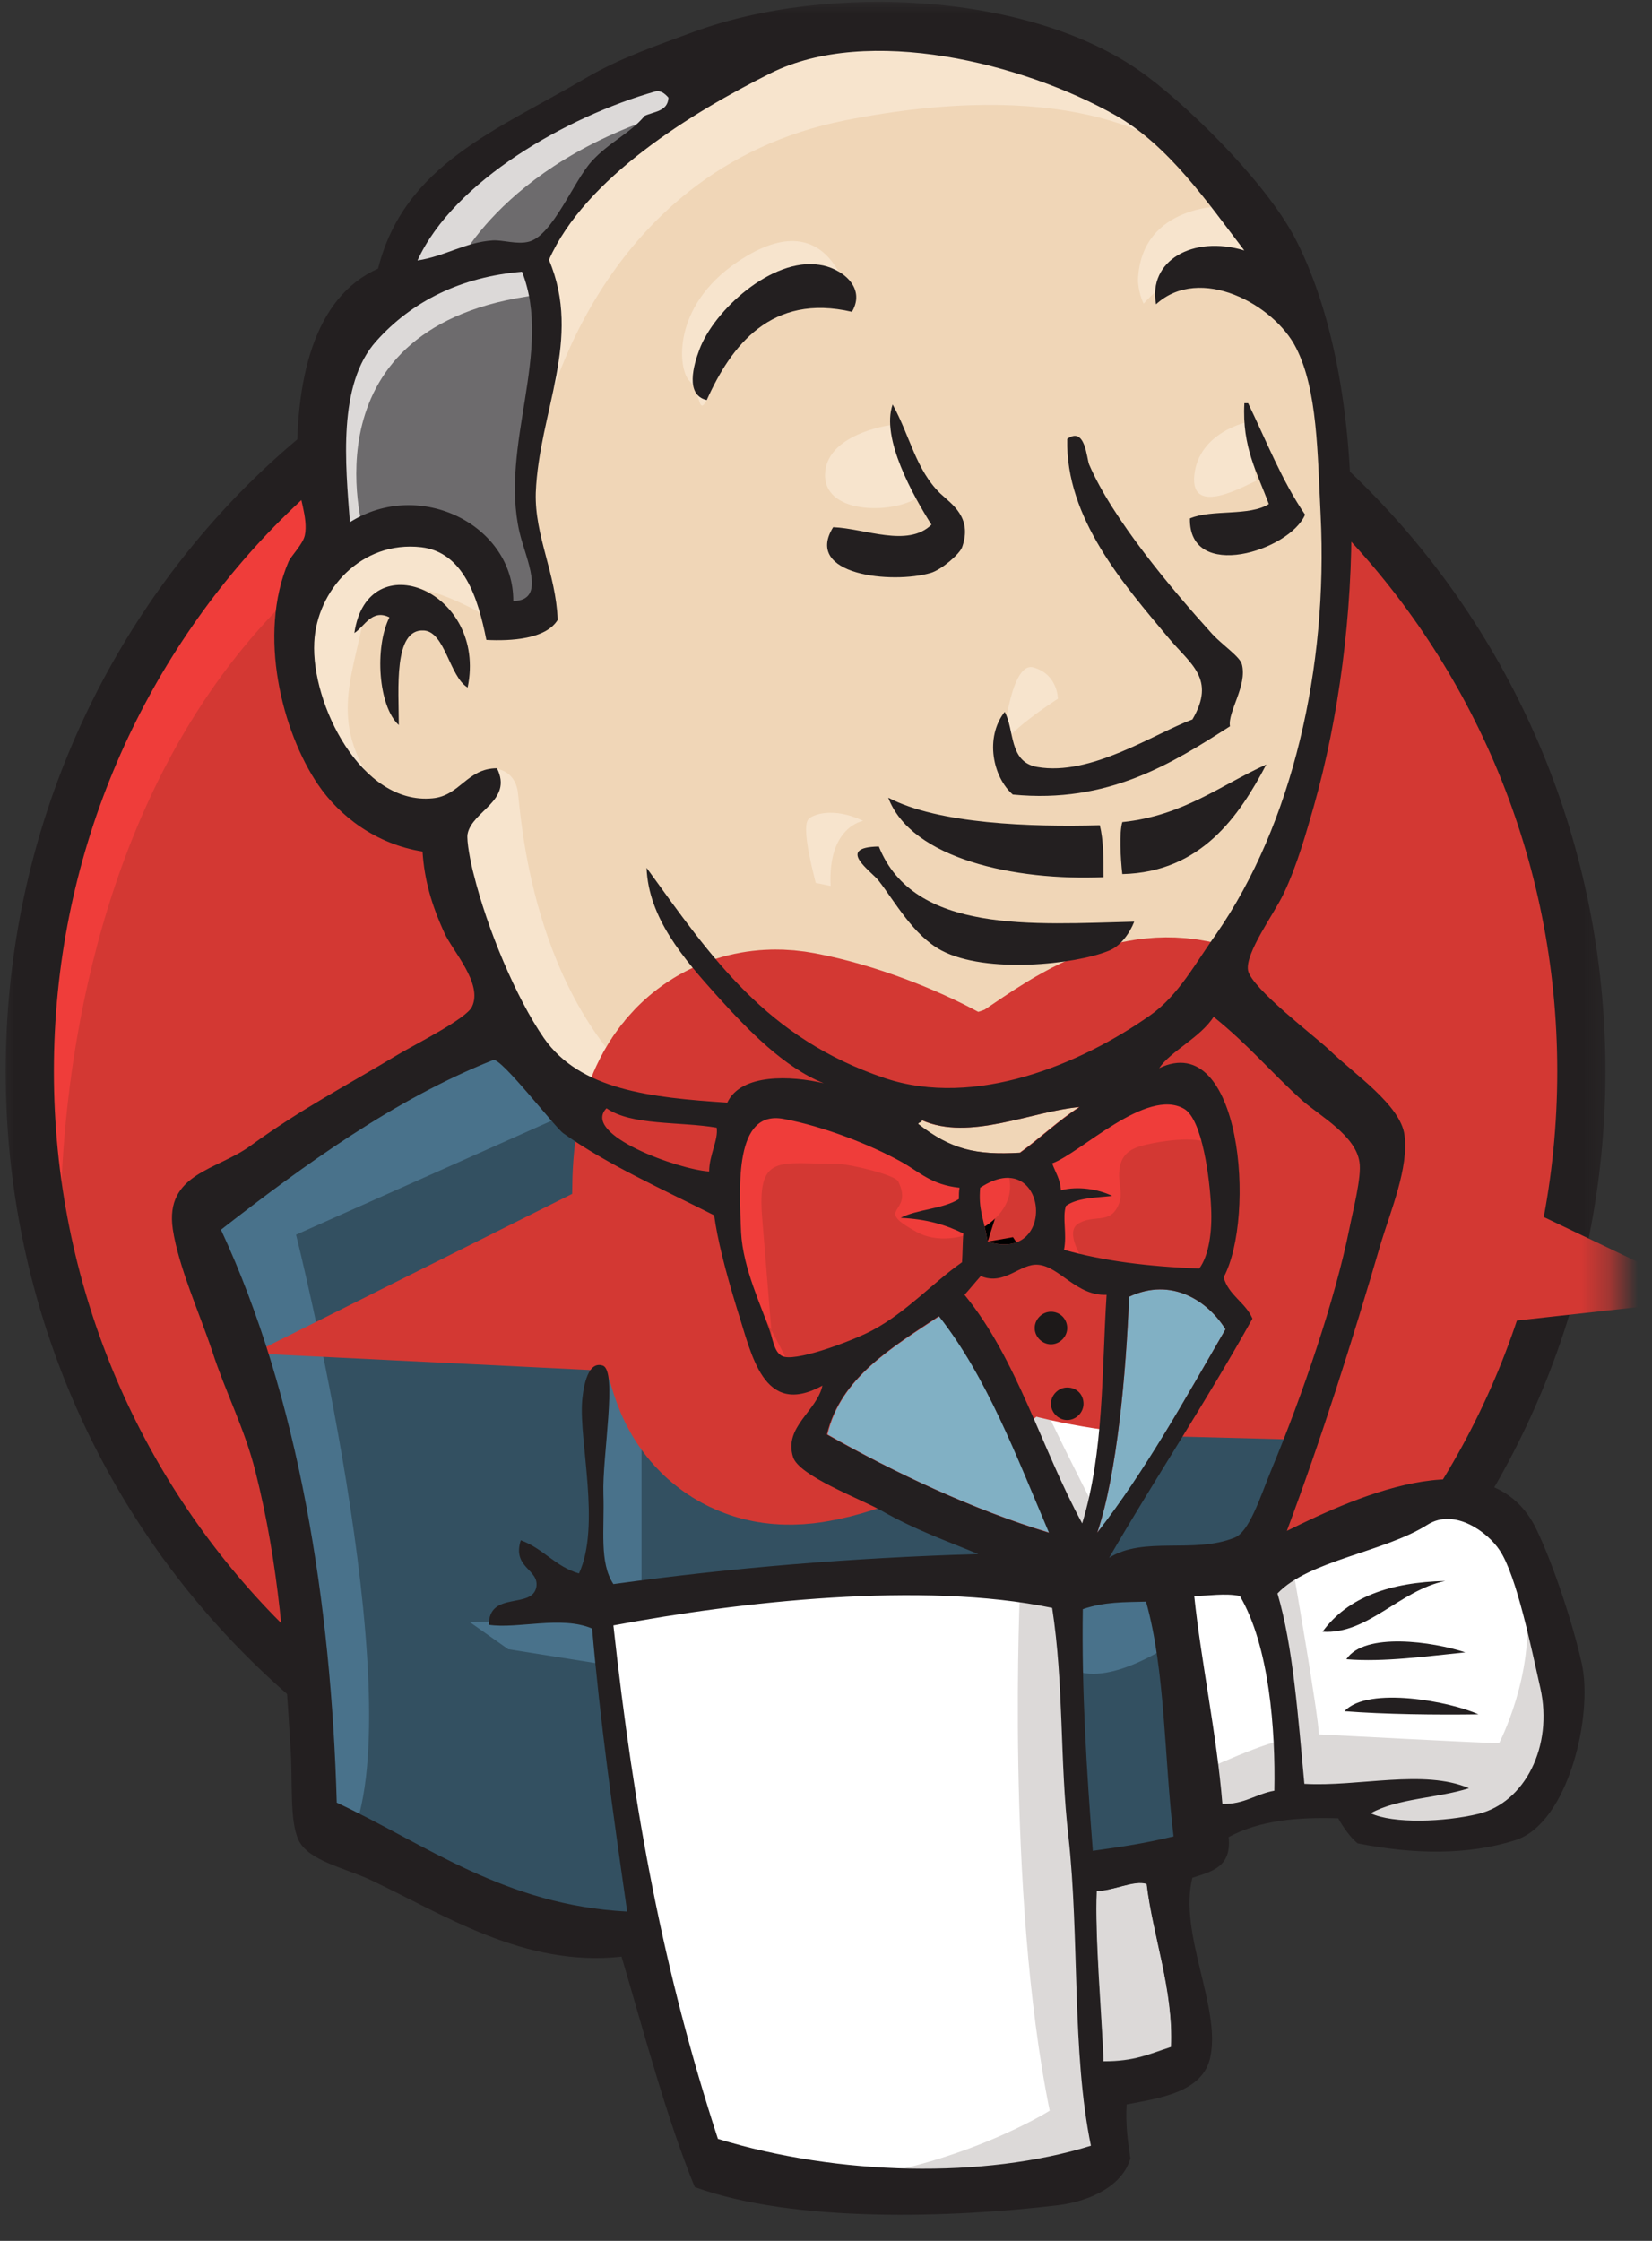 <svg width="59" height="80" viewBox="0 0 59 80" fill="none" xmlns="http://www.w3.org/2000/svg">
<rect x="0" y="0" width="59" height="80" fill="#333333" stroke="none"/>
<mask id="mask0_5236_1518" style="mask-type:luminance" maskUnits="userSpaceOnUse" x="0" y="0" width="58" height="80">
<path d="M57.679 0H0V80H57.679V0Z" fill="white"/>
</mask>
<g mask="url(#mask0_5236_1518)">
<path d="M56.49 38.134C56.49 53.781 44.084 66.478 28.772 66.478C13.46 66.478 1.055 53.781 1.055 38.134C1.055 22.487 13.461 9.79 28.772 9.79C44.084 9.79 56.49 22.487 56.49 38.134Z" fill="#D33833"/>
<path d="M2.195 45.153C2.195 45.153 0.184 15.602 27.432 14.753L25.532 11.579L10.756 16.541L6.532 21.392L2.844 28.455L0.742 36.681L1.368 42.18" fill="#EF3D3A"/>
<path d="M9.792 18.799C4.942 23.783 1.924 30.646 1.924 38.246C1.924 45.846 4.942 52.708 9.792 57.693C14.665 62.677 21.349 65.74 28.77 65.74C36.191 65.74 42.875 62.677 47.748 57.693C52.598 52.708 55.616 45.846 55.616 38.246C55.616 30.646 52.598 23.783 47.748 18.799C42.875 13.836 36.191 10.752 28.77 10.752C21.371 10.752 14.666 13.814 9.792 18.799ZM8.563 58.877C3.4 53.602 0.203 46.293 0.203 38.246C0.203 30.199 3.4 22.889 8.563 17.592C13.727 12.316 20.88 9.031 28.77 9.031C36.661 9.031 43.814 12.316 48.977 17.592C54.141 22.867 57.337 30.176 57.337 38.246C57.337 46.293 54.141 53.602 48.977 58.877C43.814 64.175 36.661 67.439 28.77 67.439C20.88 67.439 13.727 64.175 8.563 58.877Z" fill="#231F20"/>
<path d="M40.438 38.291L36.213 38.916L30.514 39.565L26.825 39.654L23.227 39.542L20.477 38.693L18.041 36.055L16.14 30.668L15.716 29.506L13.19 28.656L11.714 26.22L10.664 22.733L11.826 19.671L14.576 18.709L16.789 19.76L17.839 22.085L19.113 21.883L19.538 21.347L19.113 18.91L19.002 15.848L19.628 11.623L19.605 9.209L21.528 6.125L24.903 3.688L30.804 1.162L37.354 2.123L43.054 6.236L45.691 10.461L47.39 13.523L47.815 21.123L46.541 27.673L44.216 33.485L42.025 36.592" fill="#F0D6B7"/>
<path d="M36.859 56.553L21.771 57.179V59.705L23.045 68.579L22.419 69.316L11.868 65.718L11.131 64.444L10.08 52.507L7.599 45.354L7.062 43.655L15.512 37.844L18.15 36.793L20.474 39.654L22.486 41.442L24.811 42.18L25.861 42.493L27.135 47.992L28.097 49.154L30.533 48.305L28.834 51.59L37.999 55.927L36.859 56.553Z" fill="#335061"/>
<path d="M11.823 19.715L14.573 18.754L16.785 19.805L17.836 22.129L19.11 21.928L19.423 20.654L18.797 18.218L19.423 12.406L18.887 9.232L20.787 7.019L24.899 3.755L23.737 2.168L17.925 5.029L15.489 6.929L14.125 9.88L12.024 12.741L11.398 16.116L11.823 19.715Z" fill="#6D6B6D"/>
<path d="M16.16 9.79C16.16 9.79 17.746 5.879 24.072 3.979C30.398 2.079 24.386 2.615 24.386 2.615L17.523 5.253L14.886 7.89L13.723 9.991L16.16 9.79ZM12.986 18.977C12.986 18.977 10.772 11.579 19.222 10.528L18.909 9.254L13.097 10.617L11.398 16.116L11.823 19.715L12.986 18.977Z" fill="#DCD9D8"/>
<path d="M16.367 28.791L17.753 27.45C17.753 27.45 18.379 27.517 18.491 28.254C18.603 28.992 18.916 35.653 23.453 39.23C23.878 39.565 20.078 38.693 20.078 38.693L16.702 33.418M35.792 26.779C35.792 26.779 36.038 23.582 36.91 23.828C37.782 24.074 37.782 24.946 37.782 24.946C37.782 24.946 35.68 26.287 35.792 26.779ZM44.554 15.066C44.554 15.066 42.811 15.424 42.654 16.966C42.498 18.508 44.554 17.279 44.867 17.167M31.791 15.178C31.791 15.178 29.466 15.491 29.466 16.966C29.466 18.441 32.104 18.329 32.842 17.704M17.44 22.04C17.44 22.04 13.439 19.604 13.015 21.928C12.59 24.253 11.651 25.929 13.64 28.366L12.277 27.941L11.003 24.678L10.578 21.504L13.015 18.978L15.764 19.179L17.351 20.453L17.44 22.04ZM19.34 15.379C19.34 15.379 21.128 6.08 30.204 4.292C37.669 2.817 41.604 4.605 43.079 6.304C43.079 6.304 36.418 -1.609 30.092 0.805C23.766 3.241 19.117 7.667 19.229 10.506C19.407 15.379 19.34 15.379 19.34 15.379ZM43.817 7.354C43.817 7.354 40.754 7.242 40.642 9.992C40.642 9.992 40.642 10.417 40.844 10.841C40.844 10.841 43.28 8.092 44.756 9.567" fill="#F7E4CD"/>
<path d="M30.427 11.132C30.427 11.132 29.89 6.929 26.314 9.366C23.989 10.953 24.212 13.166 24.615 13.591C25.039 14.015 24.928 14.864 25.241 14.283C25.554 13.702 25.464 11.802 26.627 11.266C27.766 10.729 29.689 10.148 30.427 11.132Z" fill="#F7E4CD"/>
<path d="M20.498 39.654L10.573 44.079C10.573 44.079 14.686 60.442 12.585 65.516L11.11 64.98L10.998 58.743L8.248 46.941L7.086 43.677L17.435 36.703L20.498 39.654ZM21.504 48.706L22.912 50.428V56.754H21.236C21.236 56.754 21.035 52.328 21.035 51.791C21.035 51.255 21.236 49.355 21.236 49.355M21.549 57.715L16.787 57.916L18.151 58.877L21.526 59.414" fill="#49728B"/>
<path d="M37.805 56.665L41.716 56.553L42.678 66.254L38.677 66.791L37.805 56.665Z" fill="#335061"/>
<path d="M38.852 56.664L44.753 56.351C44.753 56.351 47.189 50.227 47.189 49.914C47.189 49.601 49.29 41.04 49.29 41.04L44.529 36.077L43.568 35.228L41.042 37.754V47.567L38.852 56.664Z" fill="#335061"/>
<path d="M41.493 55.927L37.805 56.664L38.341 59.615C39.705 60.241 42.029 58.565 42.029 58.565M41.605 37.441L49.004 42.94L49.205 40.414L43.617 35.251L41.605 37.441Z" fill="#49728B"/>
<path d="M25.215 77.453L23.024 68.579L21.929 62.029L21.75 57.178L31.652 56.642H37.799L37.241 67.729L38.202 76.29L38.09 77.877L30.065 78.503L25.215 77.453Z" fill="white"/>
<path d="M36.438 56.553C36.438 56.553 35.902 67.528 37.489 75.352C37.489 75.352 34.315 77.363 29.688 77.877L38.562 77.564L39.612 76.939L38.338 59.637L38.003 55.927" fill="#DCD9D8"/>
<path d="M42.829 65.427L46.942 64.264L54.743 63.84L55.905 60.241L53.804 54.005L51.368 53.692L47.992 54.742L44.773 56.329L43.052 56.016L41.711 56.553" fill="white"/>
<path d="M42.766 63.304C42.766 63.304 45.515 62.029 45.94 62.141L44.777 56.33L46.141 55.793C46.141 55.793 47.102 61.292 47.102 61.918C47.102 61.918 53.003 62.231 53.54 62.231C53.54 62.231 54.814 59.794 54.501 57.268L55.663 60.644L55.775 62.544L54.076 65.069L52.176 65.494L49.002 65.383L47.952 64.019L44.263 64.555L43.101 64.98" fill="#DCD9D8"/>
<path d="M38.605 55.815L36.28 49.914L33.844 46.427C33.844 46.427 34.38 44.952 35.118 44.952H37.554L39.879 45.801L39.678 49.713L38.605 55.815Z" fill="white"/>
<path d="M39.075 53.803C39.075 53.803 36.124 48.103 36.124 47.254C36.124 47.254 36.66 45.98 37.398 46.293C38.136 46.606 39.723 47.455 39.723 47.455V45.443L36.124 44.706L33.688 45.019L37.8 54.765L38.65 54.876" fill="#DCD9D8"/>
<path d="M26.154 39.877L23.226 39.564L20.477 38.715V39.676L21.818 41.152L26.043 43.052" fill="white"/>
<path d="M21.439 40.19C21.439 40.19 24.702 41.554 25.776 41.241L25.887 42.515L22.937 41.889L21.148 40.615L21.439 40.19Z" fill="#DCD9D8"/>
<path d="M42.831 45.309C41.043 45.264 39.411 45.041 38.003 44.639C38.092 44.057 37.914 43.499 38.07 43.074C38.472 42.783 39.12 42.783 39.724 42.716C39.21 42.47 38.472 42.359 37.891 42.515C37.869 42.113 37.69 41.867 37.578 41.554C38.584 41.196 40.954 38.849 42.295 39.609C42.943 39.989 43.211 42.09 43.256 43.141C43.3 43.99 43.166 44.84 42.831 45.309Z" fill="#D33833"/>
<path d="M42.831 45.309C41.043 45.264 39.411 45.041 38.003 44.639C38.092 44.057 37.914 43.499 38.07 43.074C38.472 42.783 39.12 42.783 39.724 42.716C39.21 42.47 38.472 42.359 37.891 42.515C37.869 42.113 37.69 41.867 37.578 41.554C38.584 41.196 40.954 38.849 42.295 39.609C42.943 39.989 43.211 42.09 43.256 43.141C43.3 43.99 43.166 44.84 42.831 45.309Z" fill="black" stroke="#D33833" stroke-width="11.99"/>
<path d="M34.27 42.381C34.27 42.515 34.27 42.649 34.248 42.783C33.689 43.141 32.795 43.141 32.169 43.454C33.063 43.498 33.778 43.722 34.404 44.013C34.382 44.348 34.382 44.706 34.36 45.041C33.331 45.734 32.392 46.785 31.186 47.455C30.604 47.768 28.615 48.573 28.011 48.416C27.676 48.327 27.631 47.902 27.497 47.5C27.207 46.651 26.536 45.264 26.469 43.968C26.402 42.336 26.223 39.587 27.989 39.922C29.419 40.19 31.073 40.839 32.169 41.442C32.862 41.845 33.242 42.291 34.27 42.381Z" fill="#D33833"/>
<path d="M34.27 42.381C34.27 42.515 34.27 42.649 34.248 42.783C33.689 43.141 32.795 43.141 32.169 43.454C33.063 43.498 33.778 43.722 34.404 44.013C34.382 44.348 34.382 44.706 34.36 45.041C33.331 45.734 32.392 46.785 31.186 47.455C30.604 47.768 28.615 48.573 28.011 48.416C27.676 48.327 27.631 47.902 27.497 47.5C27.207 46.651 26.536 45.264 26.469 43.968C26.402 42.336 26.223 39.587 27.989 39.922C29.419 40.19 31.073 40.839 32.169 41.442C32.862 41.845 33.242 42.291 34.27 42.381Z" fill="black" stroke="#D33833" stroke-width="11.99"/>
<path d="M35.275 44.326C35.118 43.431 34.94 43.186 35.007 42.403C37.398 40.816 37.823 45.13 35.275 44.326Z" fill="#D33833"/>
<path d="M35.275 44.326C35.118 43.431 34.94 43.186 35.007 42.403C37.398 40.816 37.823 45.13 35.275 44.326Z" fill="black" stroke="#D33833" stroke-width="11.99"/>
<path d="M38.72 45.041C38.72 45.041 37.982 43.99 38.519 43.677C39.055 43.364 39.569 43.677 39.882 43.141C40.195 42.604 39.882 42.292 39.994 41.666C40.106 41.04 40.62 40.928 41.156 40.816C41.693 40.704 43.168 40.503 43.369 41.018L42.743 39.117L41.469 38.693L37.468 41.018L37.267 42.18V44.505M27.633 48.528C27.499 46.874 27.365 45.242 27.23 43.588C27.007 41.129 27.812 41.554 29.957 41.554C30.293 41.554 31.969 41.934 32.081 42.18C32.662 43.364 31.12 43.096 32.752 43.99C34.115 44.728 36.552 43.543 35.993 41.867C35.68 41.487 34.383 41.755 33.914 41.509L31.433 40.235C30.382 39.699 27.968 38.894 26.851 39.654C24.012 41.576 27.029 46.404 28.035 48.416" fill="#EF3D3A"/>
<path d="M30.427 11.132C27.543 10.461 26.113 12.339 25.241 14.283C24.459 14.105 24.772 13.032 24.973 12.495C25.487 11.087 27.566 9.187 29.264 9.455C29.98 9.545 30.963 10.215 30.427 11.132ZM44.442 14.395H44.576C45.225 15.736 45.783 17.167 46.61 18.374C46.052 19.671 42.453 20.788 42.497 18.508C43.28 18.173 44.621 18.441 45.314 17.994C44.912 16.899 44.353 15.96 44.442 14.395ZM31.88 14.44C32.506 15.58 32.707 16.765 33.578 17.614C33.981 17.994 34.741 18.464 34.361 19.536C34.272 19.782 33.623 20.341 33.243 20.453C31.88 20.855 28.683 20.542 29.756 18.821C30.896 18.866 32.416 19.559 33.266 18.732C32.617 17.703 31.455 15.647 31.88 14.44ZM43.928 25.929C41.871 27.248 39.569 28.701 36.172 28.366C35.456 27.74 35.166 26.332 35.881 25.415C36.239 26.041 36.015 27.204 37.044 27.382C38.966 27.718 41.201 26.198 42.587 25.684C43.436 24.231 42.52 23.716 41.737 22.778C40.15 20.878 38.049 18.508 38.116 15.669C38.765 15.2 38.809 16.385 38.899 16.586C39.726 18.508 41.805 20.989 43.302 22.644C43.682 23.046 44.286 23.448 44.353 23.716C44.554 24.476 43.839 25.415 43.928 25.929ZM16.702 24.544C16.054 24.163 15.898 22.554 15.137 22.509C14.042 22.442 14.243 24.611 14.243 25.884C13.506 25.214 13.371 23.113 13.908 22.04C13.282 21.727 13.014 22.375 12.656 22.599C13.126 19.358 17.417 21.101 16.702 24.544ZM45.225 27.293C44.263 29.126 42.9 31.138 40.083 31.205C40.016 30.623 39.972 29.707 40.083 29.349C42.252 29.126 43.593 28.03 45.225 27.293ZM31.723 28.477C33.512 29.416 36.82 29.528 39.279 29.461C39.413 29.998 39.413 30.668 39.413 31.316C36.261 31.451 32.55 30.668 31.723 28.477ZM31.388 30.221C32.64 33.35 36.909 32.993 40.508 32.904C40.352 33.306 40.016 33.798 39.569 33.954C38.407 34.423 35.233 34.781 33.623 33.932C32.617 33.395 31.947 32.166 31.388 31.451C31.142 31.115 29.801 30.244 31.388 30.221Z" fill="#231F20"/>
<path d="M43.77 47.455C42.317 49.959 40.909 52.529 39.188 54.72C39.903 52.596 40.215 49.02 40.327 46.293C41.847 45.578 43.144 46.449 43.77 47.455Z" fill="#81B0C4"/>
<path d="M51.616 56.441C49.984 56.776 48.844 58.363 47.234 58.252C48.129 57.022 49.648 56.486 51.616 56.441ZM52.331 58.989C50.99 59.123 49.425 59.347 48.084 59.235C48.732 58.252 51.191 58.609 52.331 58.989ZM52.8 61.202C51.303 61.224 49.447 61.202 48.017 61.09C48.866 60.174 51.839 60.755 52.8 61.202Z" fill="#231F20"/>
<path d="M40.956 67.237C41.179 69.115 41.917 71.015 41.828 73.072C41.001 73.34 40.531 73.586 39.413 73.586C39.347 71.842 39.101 69.16 39.168 67.484C39.704 67.528 40.509 67.103 40.956 67.237Z" fill="#DCD9D8"/>
<path d="M38.541 39.52C37.781 40.011 37.155 40.615 36.417 41.152C34.808 41.241 33.936 41.04 32.773 40.123C32.796 40.056 32.908 40.079 32.908 39.989C34.629 40.749 36.819 39.677 38.541 39.52Z" fill="#F0D6B7"/>
<path d="M29.555 51.21C30.024 49.176 31.88 48.103 33.556 46.986C35.277 49.176 36.328 51.993 37.49 54.72C34.741 53.893 31.947 52.574 29.555 51.21Z" fill="#81B0C4"/>
<path d="M39.164 67.506C39.097 69.182 39.32 71.842 39.409 73.608C40.527 73.608 40.996 73.362 41.824 73.094C41.913 71.037 41.175 69.138 40.952 67.26C40.505 67.103 39.7 67.528 39.164 67.506ZM21.907 58.028C22.645 64.756 23.695 70.389 25.64 76.358C29.954 77.676 35.14 77.788 38.962 76.603C38.27 73.251 38.56 69.16 38.158 65.561C37.845 62.856 38.001 60.152 37.577 57.402C32.949 56.441 26.423 57.179 21.907 58.028ZM38.672 57.447C38.627 60.331 38.806 63.191 39.03 66.075C40.147 65.919 40.885 65.807 41.913 65.561C41.578 62.789 41.623 59.638 40.93 57.179C40.147 57.201 39.454 57.179 38.672 57.447ZM44.282 56.977C43.746 56.866 43.142 56.977 42.651 56.977C42.897 59.325 43.455 61.918 43.657 64.399C44.439 64.421 44.864 64.041 45.512 63.929C45.557 61.761 45.333 58.766 44.282 56.977ZM52.799 64.756C54.453 64.354 55.481 62.342 55.012 60.263C54.699 58.877 54.163 56.24 53.559 55.346C53.134 54.697 51.949 53.826 50.988 54.429C49.446 55.413 46.741 55.703 45.624 56.888C46.182 58.766 46.361 61.314 46.585 63.683C48.507 63.795 50.854 63.147 52.464 63.84C51.346 64.198 49.915 64.198 48.954 64.734C49.759 65.114 51.592 65.047 52.799 64.756ZM37.465 54.72C36.303 51.993 35.252 49.176 33.531 46.986C31.854 48.103 30.021 49.176 29.53 51.211C31.944 52.574 34.738 53.893 37.465 54.72ZM40.326 46.293C40.214 49.02 39.901 52.596 39.186 54.72C40.907 52.507 42.316 49.959 43.768 47.455C43.142 46.449 41.846 45.578 40.326 46.293ZM37.085 45.153C36.437 45.086 35.878 45.913 35.028 45.555C34.827 45.779 34.648 46.002 34.447 46.226C36.325 48.506 37.197 51.725 38.65 54.385C39.432 51.814 39.343 49.02 39.521 46.226C38.449 46.27 37.845 45.22 37.085 45.153ZM35.006 42.403C34.939 43.186 35.118 43.432 35.274 44.326C37.822 45.131 37.398 40.816 35.006 42.403ZM32.167 41.465C31.072 40.861 29.418 40.213 27.987 39.945C26.221 39.609 26.4 42.359 26.467 43.991C26.534 45.287 27.205 46.651 27.496 47.522C27.63 47.925 27.674 48.349 28.01 48.439C28.613 48.573 30.625 47.791 31.184 47.477C32.391 46.829 33.33 45.779 34.358 45.063C34.38 44.728 34.38 44.37 34.403 44.035C33.777 43.722 33.084 43.521 32.167 43.477C32.771 43.163 33.687 43.163 34.246 42.806C34.246 42.672 34.246 42.538 34.269 42.403C33.24 42.292 32.86 41.845 32.167 41.465ZM21.661 39.565C20.745 40.503 24.232 41.755 25.327 41.822C25.327 41.241 25.663 40.682 25.595 40.258C24.277 40.034 22.555 40.191 21.661 39.565ZM32.927 39.989C32.927 40.079 32.815 40.056 32.793 40.123C33.978 41.04 34.849 41.241 36.437 41.152C37.152 40.638 37.8 40.012 38.56 39.52C36.816 39.676 34.626 40.749 32.927 39.989ZM43.254 43.119C43.21 42.09 42.941 39.967 42.293 39.587C40.952 38.805 38.583 41.174 37.577 41.532C37.688 41.845 37.867 42.09 37.89 42.493C38.493 42.337 39.208 42.448 39.722 42.694C39.119 42.761 38.471 42.761 38.068 43.052C37.934 43.476 38.113 44.035 38.001 44.617C39.409 45.019 41.041 45.22 42.83 45.287C43.165 44.84 43.299 43.99 43.254 43.119ZM20.119 40.459C19.828 40.258 17.884 37.731 17.615 37.843C14.106 39.229 10.82 41.621 7.892 43.901C10.686 49.914 11.826 57.268 12.027 64.354C15.224 65.852 18.04 68.02 22.399 68.243C21.885 64.689 21.438 61.493 21.147 58.14C20.052 57.67 18.487 58.162 17.459 58.006C17.459 56.776 19.024 57.469 19.158 56.642C19.247 56.016 18.286 55.972 18.599 54.988C19.404 55.279 19.828 55.927 20.678 56.173C21.46 54.474 20.678 51.456 20.79 50.026C20.812 49.758 20.924 48.55 21.527 48.752C22.064 48.931 21.505 51.993 21.55 53.334C21.594 54.586 21.393 55.77 21.907 56.553C26.11 55.972 30.379 55.614 34.939 55.48C33.933 55.055 32.748 54.653 31.452 53.915C30.737 53.513 28.524 52.686 28.323 52.015C27.987 50.942 29.172 50.383 29.373 49.467C27.25 50.629 26.847 48.349 26.333 46.762C25.886 45.309 25.618 44.214 25.506 43.387C23.651 42.448 21.684 41.576 20.119 40.459ZM41.399 38.134C44.327 36.726 44.864 43.432 43.701 45.6C43.88 46.248 44.484 46.494 44.73 47.075C43.098 50.004 41.287 52.73 39.611 55.614C40.84 54.831 42.629 55.48 44.081 54.899C44.618 54.697 44.998 53.468 45.4 52.485C46.518 49.802 47.68 46.404 48.194 43.857C48.306 43.275 48.641 42.001 48.552 41.487C48.418 40.548 47.166 39.855 46.518 39.296C45.333 38.223 44.595 37.307 43.343 36.301C42.874 37.039 41.801 37.53 41.399 38.134ZM13.435 12.182C12.05 13.725 12.34 16.586 12.497 18.642C15.023 17.055 18.353 18.776 18.331 21.459C19.538 21.436 18.778 19.961 18.554 19C17.839 15.893 19.761 12.54 18.644 9.701C16.476 9.88 14.71 10.752 13.435 12.182ZM23.405 3.264C20.253 4.158 16.207 6.46 14.911 9.299C15.917 9.142 16.61 8.651 17.593 8.583C17.973 8.561 18.465 8.74 18.89 8.628C19.739 8.405 20.477 6.482 21.125 5.767C21.751 5.074 22.511 4.761 23.025 4.135C23.36 3.979 23.852 3.979 23.874 3.487C23.74 3.33 23.584 3.219 23.405 3.264ZM39.834 4.113C36.548 2.258 31.005 0.872 27.518 2.615C24.701 4.023 20.902 6.348 19.605 9.277C20.812 12.115 19.247 14.708 19.135 17.591C19.091 19.134 19.851 20.453 19.918 22.13C19.493 22.823 18.241 22.889 17.37 22.845C17.079 21.369 16.565 19.715 15.045 19.536C12.899 19.291 11.312 21.079 11.223 22.934C11.111 25.125 12.899 28.746 15.447 28.5C16.431 28.411 16.677 27.427 17.749 27.427C18.331 28.59 16.856 28.947 16.699 29.774C16.654 29.998 16.811 30.825 16.922 31.227C17.392 33.127 18.42 35.608 19.426 37.061C20.722 38.916 23.248 39.185 25.975 39.364C26.467 38.313 28.255 38.402 29.418 38.671C28.01 38.112 26.713 36.771 25.64 35.586C24.411 34.222 23.159 32.769 23.092 30.981C25.439 34.222 27.361 37.061 31.608 38.492C34.827 39.565 38.583 38 41.064 36.257C42.092 35.541 42.695 34.379 43.433 33.35C46.16 29.416 47.434 23.828 47.166 18.396C47.054 16.161 47.054 13.926 46.294 12.428C45.512 10.863 42.852 9.433 41.287 10.863C40.996 9.321 42.584 8.382 44.439 8.941C43.12 7.22 41.734 5.186 39.834 4.113ZM45.959 54.653C48.53 53.379 53.313 51.233 54.9 54.653C55.504 55.927 56.197 58.051 56.487 59.369C56.912 61.202 56.018 65.092 54.118 65.695C52.441 66.232 50.497 66.209 48.485 65.807C48.239 65.606 47.993 65.27 47.792 64.913C46.361 64.868 44.998 64.98 43.88 65.584C43.992 66.656 43.276 66.813 42.584 67.037C42.092 69.026 43.589 71.619 43.232 73.407C42.986 74.703 41.399 74.904 40.237 75.128C40.192 75.844 40.281 76.447 40.371 77.05C40.103 78.034 38.918 78.593 37.778 78.727C34.045 79.174 28.39 79.375 24.813 78.079C23.807 75.62 23.025 72.647 22.198 69.853C18.711 70.233 15.872 68.355 13.212 67.103C12.296 66.679 11.021 66.433 10.664 65.695C10.329 64.98 10.463 63.617 10.373 62.342C10.172 59.056 9.971 55.882 9.121 52.529C8.741 51.009 8.048 49.691 7.579 48.238C7.132 46.897 6.372 45.22 6.171 43.879C5.88 41.889 7.758 41.778 8.943 40.906C10.798 39.565 12.251 38.827 14.262 37.62C14.866 37.262 16.654 36.368 16.855 35.943C17.258 35.117 16.163 33.954 15.872 33.306C15.402 32.278 15.156 31.406 15.09 30.4C13.413 30.132 12.117 29.126 11.357 28.008C10.082 26.131 9.188 22.666 10.306 20.051C10.396 19.849 10.82 19.425 10.887 19.112C11.021 18.486 10.641 17.659 10.619 16.988C10.507 13.568 11.2 10.617 13.503 9.589C14.441 5.856 17.794 4.627 20.946 2.772C22.131 2.079 23.427 1.632 24.768 1.14C29.574 -0.626 36.973 -0.291 40.974 2.727C42.673 4.001 45.378 6.706 46.339 8.673C48.909 13.836 48.708 22.487 46.92 28.791C46.674 29.64 46.339 30.869 45.847 31.898C45.512 32.613 44.461 34.021 44.573 34.647C44.707 35.295 46.987 37.016 47.479 37.486C48.351 38.335 50.027 39.453 50.161 40.526C50.318 41.666 49.67 43.231 49.334 44.326C48.261 47.992 47.188 51.367 45.959 54.653Z" fill="#231F20"/>
<path d="M28.862 29.26C28.996 29.081 29.756 28.791 30.829 29.305C30.829 29.305 29.555 29.506 29.666 31.63L29.13 31.518C29.153 31.54 28.594 29.618 28.862 29.26Z" fill="#F7E4CD"/>
<path d="M38.115 47.41C38.115 47.724 37.847 47.992 37.534 47.992C37.221 47.992 36.953 47.724 36.953 47.41C36.953 47.097 37.221 46.829 37.534 46.829C37.87 46.829 38.115 47.097 38.115 47.41ZM38.697 50.115C38.697 50.428 38.429 50.696 38.115 50.696C37.803 50.696 37.534 50.428 37.534 50.115C37.534 49.802 37.803 49.534 38.115 49.534C38.451 49.534 38.697 49.78 38.697 50.115Z" fill="#1D1919"/>
</g>
</svg>
